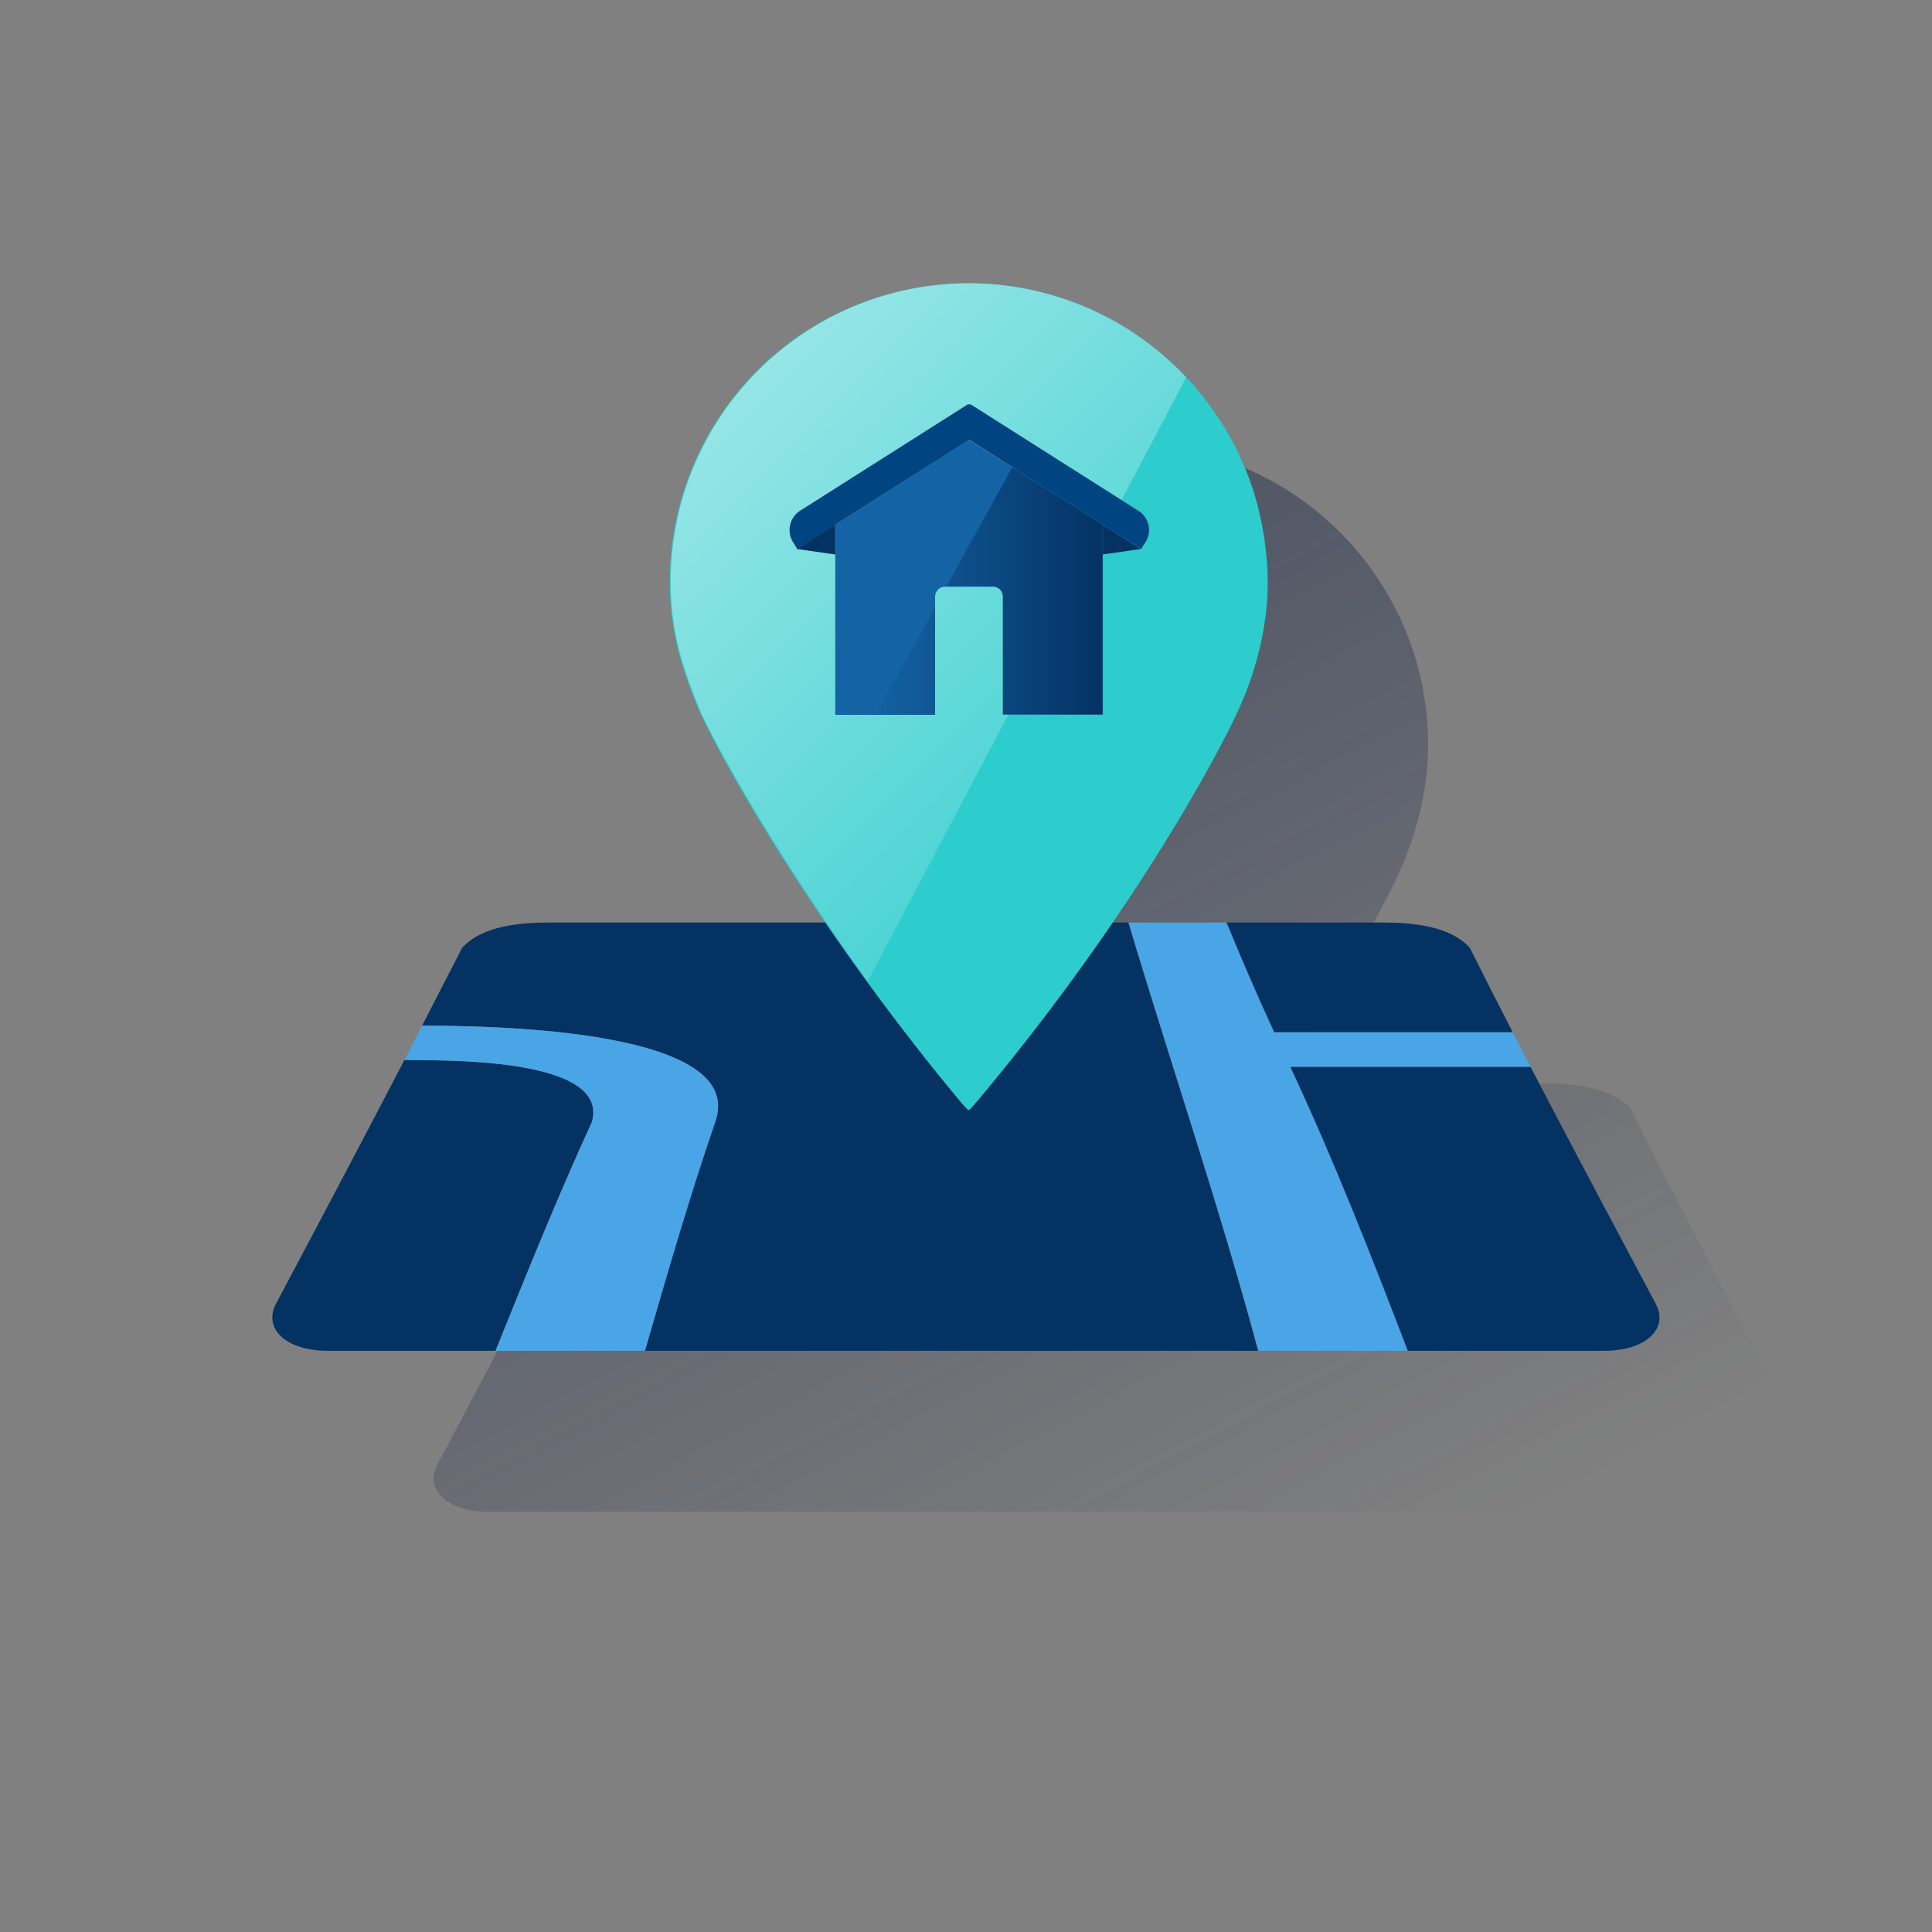 <svg xmlns="http://www.w3.org/2000/svg" xmlns:xlink="http://www.w3.org/1999/xlink" viewBox="0 0 600 600"><rect x="0" y="0" width="600" height="600" fill="#808080" stroke="none"/><defs><style>.cls-1{fill:none;}.cls-2{fill:url(#Degradado_sin_nombre_223);}.cls-3{fill:#043263;}.cls-4{fill:#49a5e6;}.cls-5{fill:#2dcccd;}.cls-6{fill:url(#Degradado_sin_nombre_17);}.cls-7{fill:#004481;}.cls-8{fill:#1464a5;}.cls-9{fill:url(#Degradado_sin_nombre_15);}.cls-10{fill:url(#Degradado_sin_nombre_443);}</style><linearGradient id="Degradado_sin_nombre_223" x1="215.87" y1="194.83" x2="385.87" y2="514.55" gradientTransform="translate(0 2)" gradientUnits="userSpaceOnUse"><stop offset="0" stop-color="#192647" stop-opacity="0.5"/><stop offset="1" stop-color="#192647" stop-opacity="0"/></linearGradient><linearGradient id="Degradado_sin_nombre_17" x1="229.28" y1="119.24" x2="341.12" y2="231.08" gradientTransform="translate(0 2)" gradientUnits="userSpaceOnUse"><stop offset="0" stop-color="#fff" stop-opacity="0.5"/><stop offset="1" stop-color="#fff" stop-opacity="0.15"/></linearGradient><linearGradient id="Degradado_sin_nombre_15" x1="343.08" y1="203.25" x2="265.82" y2="203.25" gradientTransform="translate(0 2)" gradientUnits="userSpaceOnUse"><stop offset="0" stop-color="#043263" stop-opacity="0.8"/><stop offset="1" stop-color="#043263" stop-opacity="0"/></linearGradient><linearGradient id="Degradado_sin_nombre_443" x1="343.08" y1="181.5" x2="265.82" y2="181.5" gradientTransform="translate(0 2)" gradientUnits="userSpaceOnUse"><stop offset="0" stop-color="#043263"/><stop offset="1" stop-color="#043263" stop-opacity="0"/></linearGradient></defs><title>13</title><g id="Cuadrados_Blancos" data-name="Cuadrados Blancos"><rect class="cls-1" width="600" height="600"/></g><g id="Capa_12" data-name="Capa 12"><path class="cls-2" d="M564.2,454.9c-13-24.5-26.1-49-38.9-73.6h0c-2.3-4.4-3.3-6.4-5.5-10.7h0c-4.5-8.7-8.9-17.4-13.3-26.2-6-6.9-18.2-7.9-26.7-7.9h-84c23.4-34.2,36.2-59.6,39-66.2a101.58,101.58,0,0,0,8-28.1l.1-.6a89.37,89.37,0,0,0,.6-10.4,93,93,0,0,0-4.2-27.7,94.09,94.09,0,0,0-33.3-47A92.78,92.78,0,0,0,350.2,138H350a92.21,92.21,0,0,0-55.9,18.5,94.09,94.09,0,0,0-33.3,47,93,93,0,0,0-4.2,27.7,90.66,90.66,0,0,0,.6,10.4l.1.6h0c1.1,9.4,4.1,18.7,8,28.1,3.1,7.4,16.8,33.2,39.3,66.2H220.3c-8.5,0-20.7,1-26.7,7.9-5.9,11.4-8,15.6-12.4,24.1-2.2,4.3-3.3,6.4-5.5,10.7q-19.8,37.95-39.9,75.7c-4,7.6,2.9,14.6,16.1,14.6H548.3C561.3,469.5,568.3,462.5,564.2,454.9Z"/><path class="cls-3" d="M498.2,419.5H437.1c-11.4-29.7-23-59.4-36.5-88.2h74.7c12.8,24.6,25.9,49.1,38.9,73.6C518.3,412.5,511.3,419.5,498.2,419.5Z"/><path class="cls-3" d="M469.8,320.6H395.7c-5.2-11.3-10.1-22.6-14.8-34.1h48.9c8.5,0,20.6,1,26.7,7.9C460.9,303.2,465.3,311.9,469.8,320.6Z"/><path class="cls-3" d="M125.6,329.2q-19.8,37.95-39.9,75.7c-4,7.6,2.9,14.6,16.1,14.6h52.1c9.6-23.8,19.2-47.7,29.9-71C189.8,327.8,135,329.4,125.6,329.2Z"/><path class="cls-3" d="M143.5,294.4c-5.9,11.4-8,15.6-12.4,24.1,12,.2,102-.6,91,30-8.1,23.4-15,47.2-21.8,71H390.7c-12-44.9-27-88.5-40.3-133H170.2C161.7,286.5,149.6,287.5,143.5,294.4Z"/><path class="cls-4" d="M469.8,320.6H395.7c-5.2-11.3-10.1-22.6-14.8-34.1H350.5c13.3,44.5,28.2,88.1,40.3,133h46.4c-11.4-29.7-23-59.4-36.5-88.2h74.7C473,326.9,472,324.9,469.8,320.6Z"/><path class="cls-4" d="M131.1,318.5c-2.2,4.3-3.3,6.4-5.5,10.7,9.4.2,64.2-1.4,58.2,19.3-10.7,23.4-20.3,47.2-29.9,71h46.4c6.9-23.8,13.8-47.6,21.8-71C233.1,317.9,143.1,318.7,131.1,318.5Z"/><path class="cls-5" d="M389.5,153.2a93.63,93.63,0,0,0-33.1-46.8,92.65,92.65,0,0,0-148.1,74.3,88.93,88.93,0,0,0,.6,10.3l.1.6h0c1.1,9.3,4.1,18.6,8,28,4.7,11.3,34.4,65.9,82.3,123.3l1.7,1.8,1.7-1.8c51.4-61.1,78-113.4,82.3-123.3a100.91,100.91,0,0,0,8-28l.1-.6a88.93,88.93,0,0,0,.6-10.3A98.56,98.56,0,0,0,389.5,153.2Z"/><path class="cls-5" d="M389.2,153.2a93.63,93.63,0,0,0-33.1-46.8A92.65,92.65,0,0,0,208,180.7a88.93,88.93,0,0,0,.6,10.3l.1.6h0c1.1,9.3,4.1,18.6,8,28C221.3,231,251,285.6,299,343l1.7,1.8,1.7-1.8c51.4-61.1,78-113.4,82.3-123.3a100.91,100.91,0,0,0,8-28l.1-.6a88.93,88.93,0,0,0,.6-10.3A91.9,91.9,0,0,0,389.2,153.2Z"/><path class="cls-6" d="M368.4,117.2a92.6,92.6,0,0,0-160.1,63.5,88.93,88.93,0,0,0,.6,10.3l.1.6h0c1.1,9.3,4.1,18.6,8,28,3.6,8.7,22.2,43.3,52.5,85.1Z"/><path class="cls-7" d="M300.2,125.8l-51.7,32.8a7.12,7.12,0,0,0-2.2,9.8h0l1.3,2.1L301,136.6l53.4,33.9,1.3-2.1a7,7,0,0,0-2.2-9.8h0l-51.7-32.8A1.52,1.52,0,0,0,300.2,125.8Z"/><polygon class="cls-3" points="259.4 172.2 247.5 170.5 259.4 162.9 259.4 172.2"/><polygon class="cls-3" points="342.4 172.2 354.3 170.5 342.4 162.9 342.4 172.2"/><path class="cls-8" d="M300.9,136.6,259.4,163v59h31V185.3a3.12,3.12,0,0,1,3.1-3.1h14.9a3.12,3.12,0,0,1,3.1,3.1h0v36.6h31v-59Z"/><polygon class="cls-9" points="290.4 188.6 272 221.9 290.4 221.9 290.4 188.6"/><path class="cls-10" d="M314.4,145.1l-20.5,37h14.4a3.12,3.12,0,0,1,3.1,3.1h0v36.7h31v-59Z"/></g></svg>